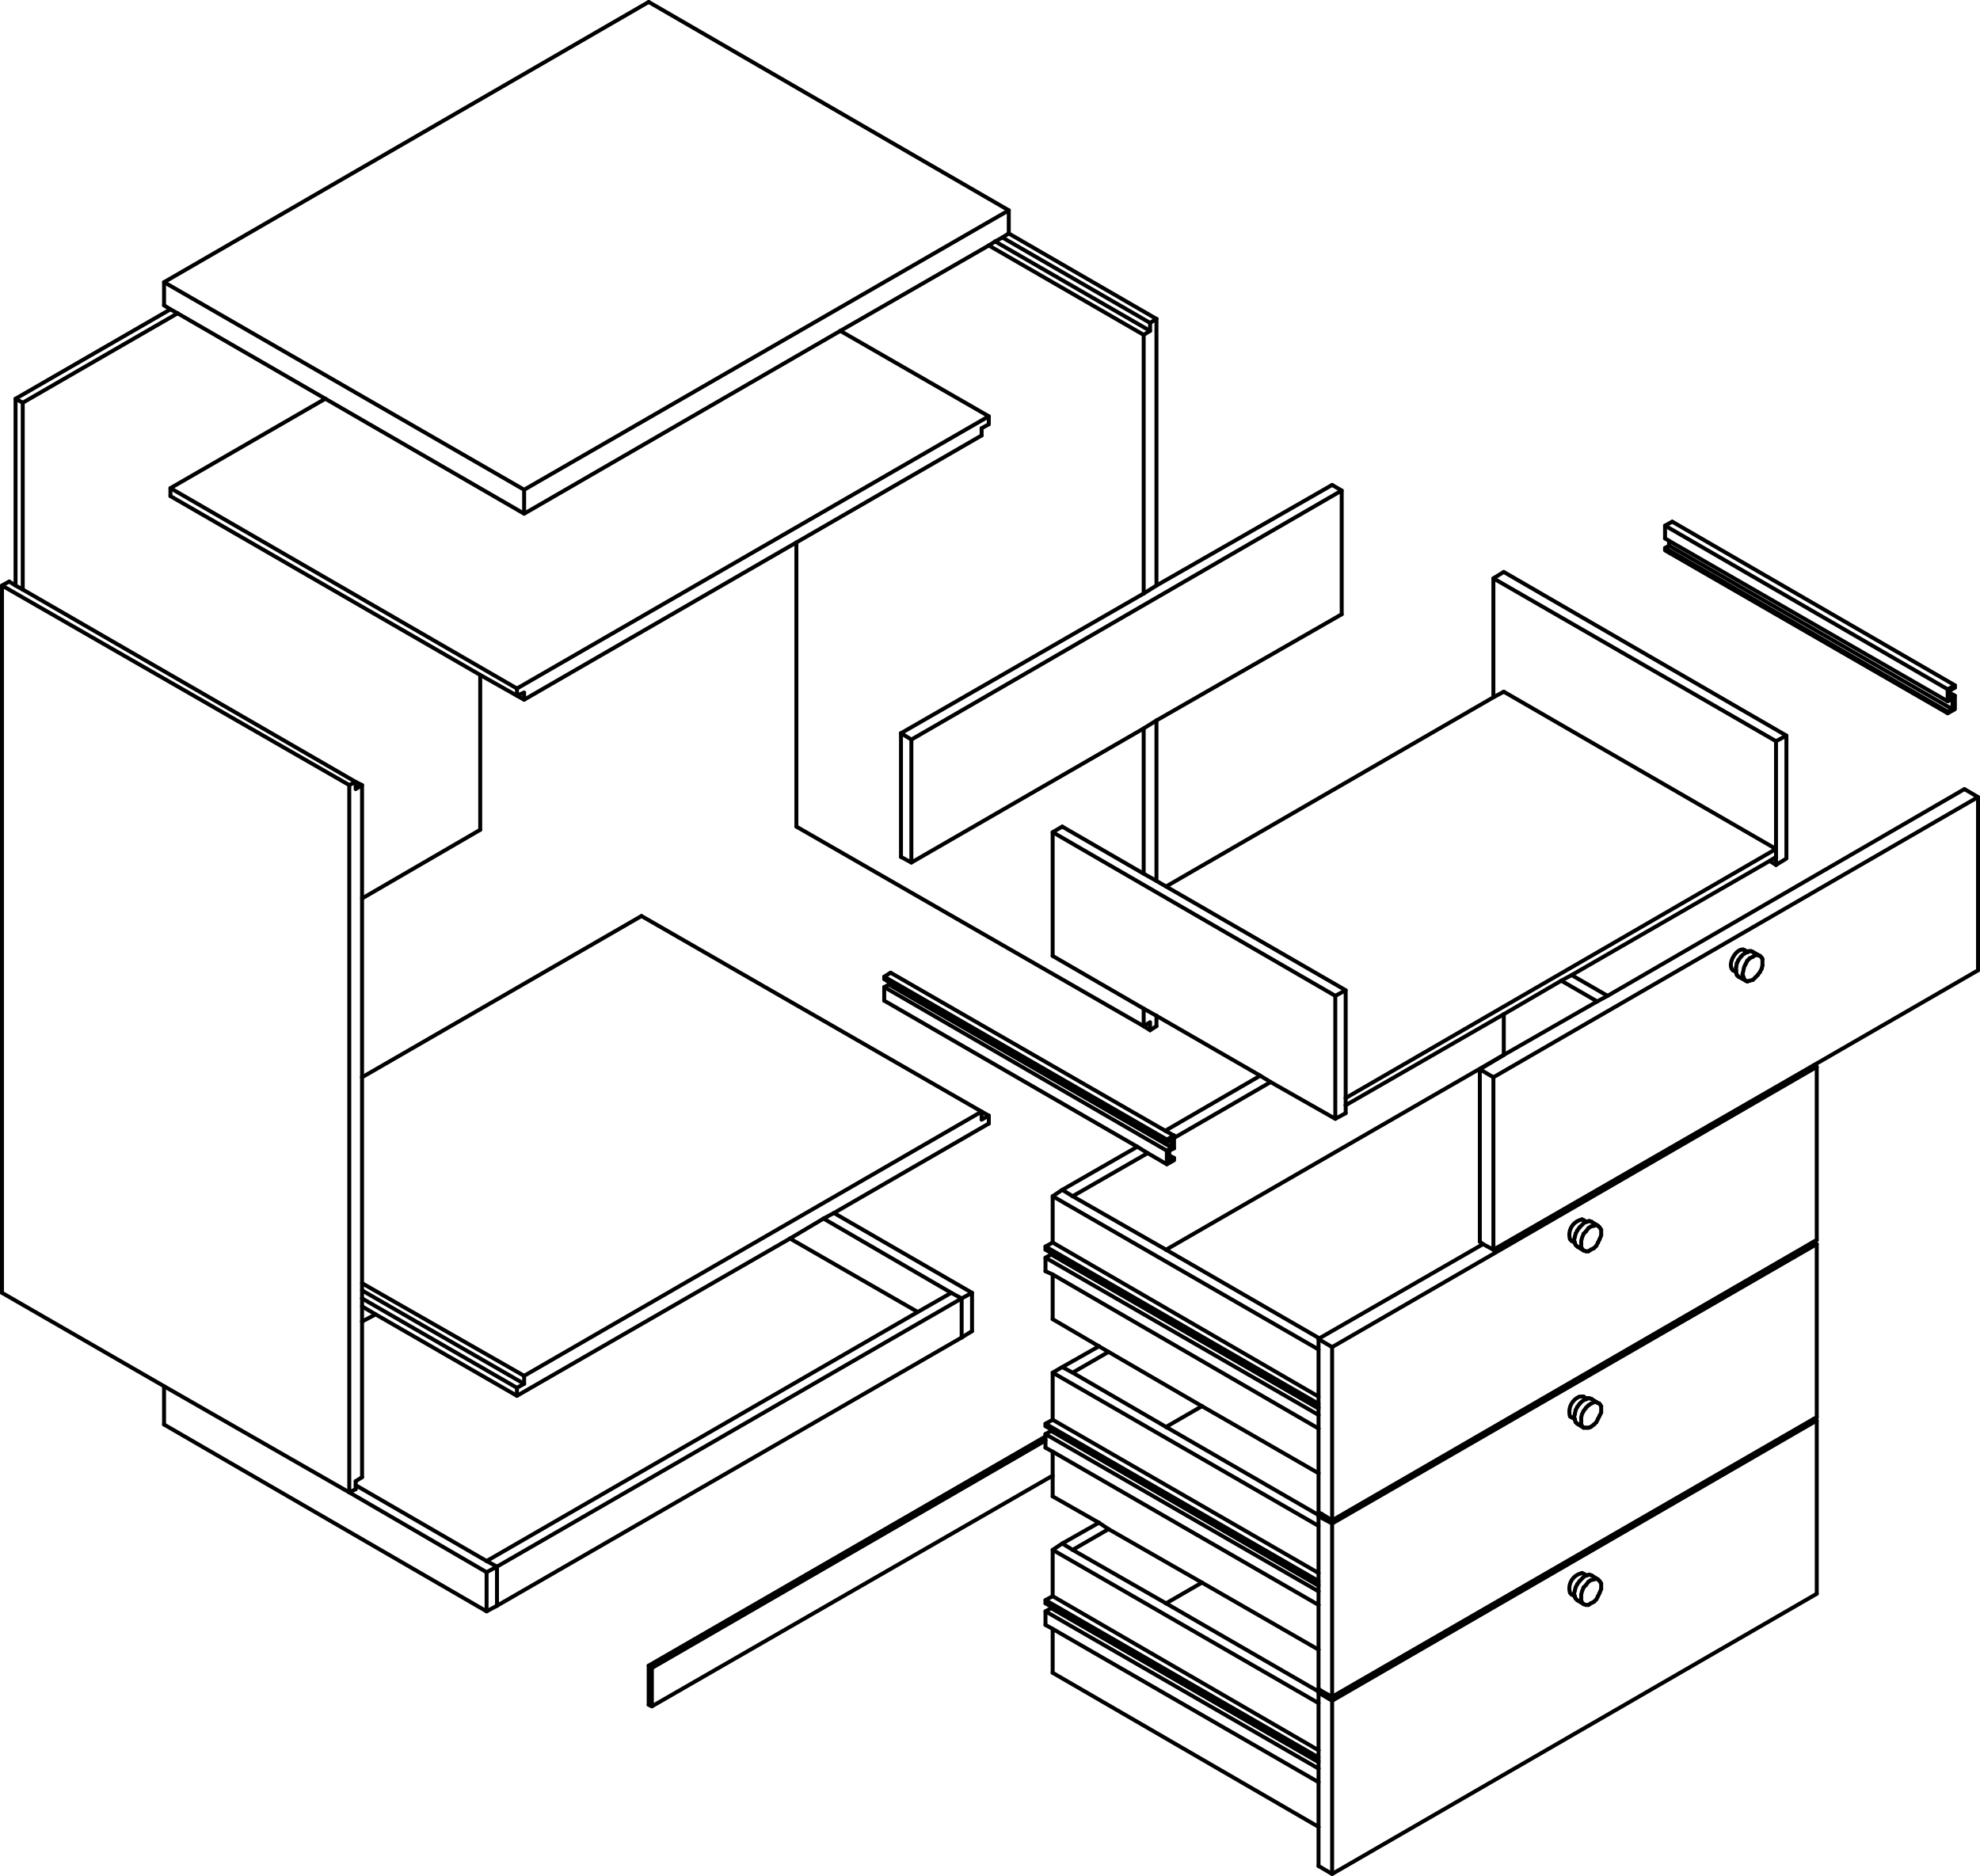 <svg id="dresser_ex" data-name="dresser ex" xmlns="http://www.w3.org/2000/svg" viewBox="0 0 376.051 356.335"><defs><style>.cls-1{fill:none;stroke:#000;stroke-linecap:round;stroke-linejoin:round;stroke-width:0.75px;}</style></defs><polyline class="cls-1" points="285.604 192.65 285.604 200.383 221.462 237.382"/><line class="cls-1" x1="199.927" y1="269.68" x2="250.422" y2="298.795"/><line class="cls-1" x1="221.459" y1="271.045" x2="228.283" y2="267.103"/><line class="cls-1" x1="199.927" y1="303.192" x2="250.422" y2="332.458"/><line class="cls-1" x1="221.459" y1="304.556" x2="228.283" y2="300.614"/><line class="cls-1" x1="285.601" y1="131.388" x2="337.309" y2="161.261"/><line class="cls-1" x1="255.577" y1="209.936" x2="255.577" y2="208.571"/><polyline class="cls-1" points="67.55 282.872 66.336 283.479 66.336 149.129"/><line class="cls-1" x1="67.55" y1="281.356" x2="68.763" y2="280.598"/><polyline class="cls-1" points="0.375 245.57 0.375 111.221 66.337 149.129"/><line class="cls-1" x1="1.74" y1="110.462" x2="0.375" y2="111.221"/><polygon class="cls-1" points="68.763 149.129 67.55 149.888 67.55 148.523 68.763 149.129"/><line class="cls-1" x1="67.55" y1="148.523" x2="66.337" y2="149.129"/><line class="cls-1" x1="91.205" y1="128.204" x2="91.205" y2="157.621"/><polyline class="cls-1" points="4.318 111.979 4.318 76.496 2.953 75.738 2.953 111.221"/><line class="cls-1" x1="4.318" y1="76.496" x2="33.735" y2="59.513"/><line class="cls-1" x1="91.205" y1="157.621" x2="68.763" y2="170.662"/><line class="cls-1" x1="2.953" y1="75.738" x2="32.37" y2="58.755"/><line class="cls-1" x1="219.64" y1="194.923" x2="218.427" y2="195.682"/><line class="cls-1" x1="219.64" y1="60.574" x2="219.64" y2="111.221"/><line class="cls-1" x1="219.64" y1="136.847" x2="219.64" y2="167.326"/><line class="cls-1" x1="219.64" y1="192.952" x2="219.64" y2="194.923"/><line class="cls-1" x1="217.214" y1="194.923" x2="217.214" y2="191.588"/><line class="cls-1" x1="217.214" y1="165.961" x2="217.214" y2="138.363"/><line class="cls-1" x1="217.214" y1="112.737" x2="217.214" y2="63.607"/><polyline class="cls-1" points="218.427 195.682 218.427 194.165 217.214 194.923"/><line class="cls-1" x1="151.253" y1="157.015" x2="151.253" y2="103.032"/><line class="cls-1" x1="219.641" y1="60.574" x2="191.588" y2="44.349"/><polyline class="cls-1" points="218.428 195.682 217.215 194.924 151.253 157.015"/><polyline class="cls-1" points="217.215 63.607 218.428 62.849 218.428 61.333"/><line class="cls-1" x1="187.797" y1="46.624" x2="217.215" y2="63.607"/><line class="cls-1" x1="189.01" y1="45.866" x2="218.428" y2="62.849"/><polyline class="cls-1" points="190.375 45.108 218.428 61.333 219.641 60.575"/><polyline class="cls-1" points="99.545 132.905 99.545 131.54 98.181 132.147 98.181 130.782 187.797 79.074"/><polyline class="cls-1" points="61.788 75.738 32.371 92.721 32.371 94.238"/><line class="cls-1" x1="32.371" y1="92.721" x2="98.181" y2="130.782"/><line class="cls-1" x1="99.545" y1="132.905" x2="98.181" y2="132.147"/><line class="cls-1" x1="186.433" y1="81.348" x2="186.433" y2="82.713"/><polyline class="cls-1" points="187.797 80.59 187.797 79.074 159.593 62.849"/><line class="cls-1" x1="186.433" y1="81.348" x2="187.798" y2="80.59"/><polyline class="cls-1" points="94.39 305.011 92.419 306.073 31.158 270.59"/><polyline class="cls-1" points="94.39 297.581 92.419 298.643 66.337 283.479"/><line class="cls-1" x1="92.418" y1="306.073" x2="92.418" y2="298.643"/><line class="cls-1" x1="94.39" y1="305.011" x2="94.39" y2="297.581"/><line class="cls-1" x1="31.157" y1="270.59" x2="31.157" y2="263.312"/><line class="cls-1" x1="68.763" y1="251.029" x2="71.341" y2="249.664"/><line class="cls-1" x1="182.642" y1="254.062" x2="184.613" y2="252.849"/><line class="cls-1" x1="174.302" y1="249.209" x2="150.04" y2="235.259"/><polyline class="cls-1" points="182.642 246.631 184.613 245.57 158.38 230.406"/><line class="cls-1" x1="182.642" y1="254.062" x2="182.642" y2="246.632"/><line class="cls-1" x1="184.613" y1="252.849" x2="184.613" y2="245.57"/><line class="cls-1" x1="94.39" y1="297.581" x2="92.419" y2="296.52"/><polyline class="cls-1" points="180.671 245.57 182.642 246.632 94.39 297.581"/><line class="cls-1" x1="94.39" y1="305.011" x2="182.642" y2="254.062"/><polyline class="cls-1" points="123.807 316.839 123.807 324.117 199.929 280.295"/><line class="cls-1" x1="123.201" y1="323.814" x2="123.808" y2="324.118"/><polyline class="cls-1" points="198.564 272.865 123.201 316.384 123.807 316.839 198.564 273.623"/><line class="cls-1" x1="123.201" y1="316.384" x2="123.201" y2="323.814"/><polyline class="cls-1" points="186.433 211.149 99.546 261.34 99.546 262.857 98.181 263.615 98.181 265.131"/><line class="cls-1" x1="186.433" y1="211.149" x2="121.836" y2="173.998"/><line class="cls-1" x1="98.181" y1="263.615" x2="68.764" y2="246.632"/><line class="cls-1" x1="99.546" y1="261.34" x2="68.764" y2="243.751"/><line class="cls-1" x1="99.546" y1="262.856" x2="68.764" y2="245.115"/><line class="cls-1" x1="186.433" y1="212.665" x2="186.433" y2="211.149"/><polyline class="cls-1" points="187.798 213.423 187.798 211.907 186.433 212.665"/><line class="cls-1" x1="191.589" y1="39.952" x2="123.201" y2="0.375"/><polyline class="cls-1" points="31.158 53.599 99.546 93.025 191.589 39.952"/><polyline class="cls-1" points="123.201 0.375 31.158 53.599 31.158 57.997"/><line class="cls-1" x1="99.546" y1="97.574" x2="99.546" y2="93.025"/><line class="cls-1" x1="191.589" y1="44.349" x2="191.589" y2="39.952"/><line class="cls-1" x1="303.344" y1="190.223" x2="296.521" y2="186.28"/><line class="cls-1" x1="305.316" y1="189.162" x2="298.492" y2="185.219"/><line class="cls-1" x1="201.749" y1="226.009" x2="199.929" y2="227.222"/><line class="cls-1" x1="199.929" y1="250.574" x2="199.929" y2="242.082"/><polyline class="cls-1" points="199.929 236.017 199.929 227.222 250.424 256.336"/><line class="cls-1" x1="239.354" y1="204.325" x2="221.31" y2="214.788"/><polyline class="cls-1" points="216.002 217.821 201.749 226.009 203.72 227.222"/><line class="cls-1" x1="241.326" y1="205.538" x2="222.978" y2="216.153"/><line class="cls-1" x1="217.974" y1="219.034" x2="203.72" y2="227.222"/><polyline class="cls-1" points="198.564 237.382 198.564 236.775 199.929 236.017"/><polyline class="cls-1" points="198.564 241.476 198.564 238.898 199.626 238.292 199.626 237.989"/><line class="cls-1" x1="198.564" y1="238.898" x2="250.424" y2="268.77"/><line class="cls-1" x1="199.626" y1="238.292" x2="250.424" y2="267.557"/><line class="cls-1" x1="199.929" y1="236.017" x2="250.424" y2="265.283"/><line class="cls-1" x1="198.564" y1="236.775" x2="250.424" y2="266.648"/><polyline class="cls-1" points="201.749 259.672 199.929 260.734 199.929 269.68"/><line class="cls-1" x1="250.424" y1="289.848" x2="199.929" y2="260.734"/><polyline class="cls-1" points="208.724 255.73 201.749 259.672 203.72 260.734 210.544 256.791"/><polyline class="cls-1" points="198.564 270.893 198.564 270.438 199.929 269.68"/><polyline class="cls-1" points="198.564 272.41 199.626 271.803 199.626 271.5"/><line class="cls-1" x1="198.564" y1="272.41" x2="250.424" y2="302.282"/><line class="cls-1" x1="199.626" y1="271.803" x2="250.424" y2="301.22"/><line class="cls-1" x1="198.564" y1="270.438" x2="250.424" y2="300.311"/><line class="cls-1" x1="201.749" y1="293.184" x2="199.929" y2="294.397"/><line class="cls-1" x1="199.929" y1="317.749" x2="199.929" y2="309.409"/><polyline class="cls-1" points="199.929 303.192 199.929 294.397 250.424 323.511"/><line class="cls-1" x1="250.424" y1="347.014" x2="199.929" y2="317.749"/><polyline class="cls-1" points="208.724 289.241 201.749 293.184 203.72 294.397 210.544 290.454"/><polyline class="cls-1" points="198.564 304.556 198.564 303.95 199.929 303.192"/><polyline class="cls-1" points="198.564 308.651 198.564 306.073 199.626 305.466 199.626 305.163"/><line class="cls-1" x1="198.564" y1="306.073" x2="250.424" y2="335.945"/><line class="cls-1" x1="199.626" y1="305.466" x2="250.424" y2="334.732"/><line class="cls-1" x1="198.564" y1="303.95" x2="250.424" y2="333.822"/><line class="cls-1" x1="303.8" y1="233.136" x2="304.103" y2="233.591"/><line class="cls-1" x1="301.828" y1="231.923" x2="302.283" y2="232.075"/><polyline class="cls-1" points="303.193 232.681 303.497 232.833 302.283 232.075"/><line class="cls-1" x1="303.496" y1="232.833" x2="303.8" y2="233.136"/><line class="cls-1" x1="299.554" y1="233.743" x2="300.009" y2="233.136"/><line class="cls-1" x1="299.099" y1="234.956" x2="299.25" y2="234.349"/><line class="cls-1" x1="299.25" y1="236.472" x2="299.099" y2="236.169"/><line class="cls-1" x1="299.25" y1="234.349" x2="299.554" y2="233.742"/><line class="cls-1" x1="300.918" y1="232.226" x2="300.009" y2="233.136"/><line class="cls-1" x1="301.373" y1="232.074" x2="301.829" y2="231.923"/><line class="cls-1" x1="299.554" y1="236.775" x2="299.251" y2="236.472"/><line class="cls-1" x1="298.947" y1="235.562" x2="299.099" y2="234.955"/><line class="cls-1" x1="304.103" y1="234.652" x2="304.103" y2="233.591"/><line class="cls-1" x1="303.8" y1="235.41" x2="303.497" y2="236.017"/><line class="cls-1" x1="302.738" y1="237.078" x2="302.132" y2="237.382"/><line class="cls-1" x1="301.677" y1="237.685" x2="301.222" y2="237.685"/><polyline class="cls-1" points="299.554 236.775 300.767 237.533 300.464 237.23"/><line class="cls-1" x1="303.193" y1="236.623" x2="302.738" y2="237.078"/><line class="cls-1" x1="302.131" y1="237.381" x2="301.677" y2="237.685"/><line class="cls-1" x1="303.496" y1="236.017" x2="303.193" y2="236.623"/><line class="cls-1" x1="300.464" y1="237.23" x2="300.312" y2="236.775"/><line class="cls-1" x1="301.222" y1="237.685" x2="300.767" y2="237.533"/><line class="cls-1" x1="300.312" y1="236.775" x2="300.312" y2="236.32"/><line class="cls-1" x1="304.103" y1="234.652" x2="303.8" y2="235.41"/><polyline class="cls-1" points="300.767 234.349 300.464 235.107 300.313 235.714 300.313 236.32"/><line class="cls-1" x1="302.739" y1="232.832" x2="303.194" y2="232.681"/><line class="cls-1" x1="301.222" y1="233.894" x2="301.677" y2="233.287"/><line class="cls-1" x1="302.132" y1="232.984" x2="302.739" y2="232.832"/><line class="cls-1" x1="300.767" y1="234.349" x2="301.222" y2="233.894"/><line class="cls-1" x1="301.677" y1="233.287" x2="302.132" y2="232.984"/><line class="cls-1" x1="300.464" y1="231.619" x2="300.768" y2="231.771"/><path class="cls-1" d="M311.38,259.001l-.303-.303a2.953,2.953,0,0,1,1.82-3.639l.455-.152" transform="translate(-12.888 -23.288)"/><line class="cls-1" x1="301.374" y1="232.074" x2="300.767" y2="231.771"/><line class="cls-1" x1="299.099" y1="236.017" x2="298.493" y2="235.714"/><line class="cls-1" x1="334.582" y1="181.883" x2="334.734" y2="182.186"/><line class="cls-1" x1="332.611" y1="180.67" x2="332.914" y2="180.822"/><polyline class="cls-1" points="333.824 181.428 334.279 181.58 332.914 180.821"/><line class="cls-1" x1="334.279" y1="181.58" x2="334.582" y2="181.883"/><line class="cls-1" x1="330.185" y1="182.338" x2="330.64" y2="181.731"/><line class="cls-1" x1="329.73" y1="183.702" x2="329.881" y2="182.944"/><line class="cls-1" x1="329.881" y1="185.219" x2="329.73" y2="184.764"/><line class="cls-1" x1="329.881" y1="182.944" x2="330.185" y2="182.338"/><polyline class="cls-1" points="331.549 180.973 331.095 181.276 330.64 181.731"/><line class="cls-1" x1="332.156" y1="180.67" x2="332.611" y2="180.67"/><line class="cls-1" x1="330.185" y1="185.522" x2="329.881" y2="185.219"/><line class="cls-1" x1="329.73" y1="184.309" x2="329.73" y2="183.702"/><line class="cls-1" x1="334.734" y1="183.399" x2="334.734" y2="182.186"/><line class="cls-1" x1="334.582" y1="184.006" x2="334.278" y2="184.612"/><line class="cls-1" x1="333.369" y1="185.673" x2="332.914" y2="186.128"/><line class="cls-1" x1="332.307" y1="186.28" x2="331.852" y2="186.432"/><polyline class="cls-1" points="330.184 185.522 331.549 186.28 331.246 185.977"/><line class="cls-1" x1="333.823" y1="185.219" x2="333.369" y2="185.674"/><line class="cls-1" x1="332.914" y1="186.128" x2="332.307" y2="186.28"/><line class="cls-1" x1="334.278" y1="184.612" x2="333.824" y2="185.219"/><line class="cls-1" x1="331.246" y1="185.977" x2="331.094" y2="185.522"/><line class="cls-1" x1="331.852" y1="186.432" x2="331.549" y2="186.28"/><line class="cls-1" x1="331.094" y1="185.522" x2="330.943" y2="185.067"/><line class="cls-1" x1="334.733" y1="183.399" x2="334.582" y2="184.006"/><polyline class="cls-1" points="331.549 183.096 331.246 183.702 331.094 184.46 330.942 185.067"/><line class="cls-1" x1="333.368" y1="181.428" x2="333.823" y2="181.428"/><line class="cls-1" x1="331.852" y1="182.489" x2="332.307" y2="182.034"/><line class="cls-1" x1="332.914" y1="181.731" x2="333.369" y2="181.428"/><line class="cls-1" x1="331.549" y1="183.096" x2="331.852" y2="182.489"/><line class="cls-1" x1="332.307" y1="182.034" x2="332.914" y2="181.731"/><line class="cls-1" x1="331.094" y1="180.366" x2="331.398" y2="180.518"/><path class="cls-1" d="M342.011,207.597l-.151-.152c-.804-1.114.536-3.584,1.82-3.791h.303" transform="translate(-12.888 -23.288)"/><line class="cls-1" x1="332.004" y1="180.821" x2="331.397" y2="180.518"/><line class="cls-1" x1="329.729" y1="184.612" x2="329.123" y2="184.309"/><line class="cls-1" x1="303.8" y1="266.647" x2="304.103" y2="267.102"/><line class="cls-1" x1="301.828" y1="265.586" x2="302.283" y2="265.737"/><polyline class="cls-1" points="303.193 266.344 303.497 266.496 302.283 265.737"/><line class="cls-1" x1="303.496" y1="266.495" x2="303.8" y2="266.647"/><line class="cls-1" x1="299.554" y1="267.254" x2="300.009" y2="266.647"/><line class="cls-1" x1="299.099" y1="268.618" x2="299.25" y2="267.86"/><line class="cls-1" x1="299.25" y1="270.135" x2="299.099" y2="269.68"/><line class="cls-1" x1="299.25" y1="267.86" x2="299.554" y2="267.253"/><polyline class="cls-1" points="300.918 265.889 300.464 266.192 300.009 266.647"/><line class="cls-1" x1="301.373" y1="265.585" x2="301.829" y2="265.585"/><line class="cls-1" x1="299.554" y1="270.438" x2="299.251" y2="270.134"/><line class="cls-1" x1="298.947" y1="269.225" x2="299.099" y2="268.618"/><line class="cls-1" x1="304.103" y1="268.315" x2="304.103" y2="267.102"/><line class="cls-1" x1="303.8" y1="268.921" x2="303.497" y2="269.528"/><line class="cls-1" x1="302.738" y1="270.589" x2="302.132" y2="271.044"/><line class="cls-1" x1="301.677" y1="271.196" x2="301.222" y2="271.196"/><polyline class="cls-1" points="299.554 270.438 300.767 271.196 300.464 270.893"/><line class="cls-1" x1="303.193" y1="270.134" x2="302.738" y2="270.589"/><line class="cls-1" x1="302.131" y1="271.044" x2="301.677" y2="271.196"/><line class="cls-1" x1="303.496" y1="269.528" x2="303.193" y2="270.135"/><line class="cls-1" x1="300.464" y1="270.893" x2="300.312" y2="270.438"/><line class="cls-1" x1="301.222" y1="271.196" x2="300.767" y2="271.196"/><line class="cls-1" x1="300.312" y1="270.438" x2="300.312" y2="269.831"/><line class="cls-1" x1="304.103" y1="268.315" x2="303.8" y2="268.921"/><polyline class="cls-1" points="300.767 268.011 300.464 268.618 300.313 269.225 300.313 269.831"/><line class="cls-1" x1="302.739" y1="266.343" x2="303.194" y2="266.343"/><line class="cls-1" x1="301.222" y1="267.405" x2="301.677" y2="266.95"/><line class="cls-1" x1="302.132" y1="266.647" x2="302.739" y2="266.343"/><line class="cls-1" x1="300.767" y1="268.011" x2="301.222" y2="267.405"/><line class="cls-1" x1="301.677" y1="266.95" x2="302.132" y2="266.647"/><line class="cls-1" x1="300.464" y1="265.282" x2="300.768" y2="265.282"/><path class="cls-1" d="M311.38,292.512l-.303-.152a3.139,3.139,0,0,1,1.82-3.791h.455" transform="translate(-12.888 -23.288)"/><line class="cls-1" x1="301.374" y1="265.737" x2="300.767" y2="265.282"/><line class="cls-1" x1="299.099" y1="269.528" x2="298.493" y2="269.225"/><line class="cls-1" x1="303.8" y1="300.31" x2="304.103" y2="300.765"/><line class="cls-1" x1="301.829" y1="299.097" x2="302.284" y2="299.249"/><polyline class="cls-1" points="303.193 299.855 303.497 300.007 302.284 299.248"/><line class="cls-1" x1="303.497" y1="300.007" x2="303.8" y2="300.31"/><line class="cls-1" x1="299.554" y1="300.916" x2="300.009" y2="300.31"/><line class="cls-1" x1="299.099" y1="302.129" x2="299.251" y2="301.523"/><line class="cls-1" x1="299.251" y1="303.646" x2="299.099" y2="303.342"/><line class="cls-1" x1="299.251" y1="301.523" x2="299.554" y2="300.916"/><polyline class="cls-1" points="300.919 299.4 300.464 299.855 300.009 300.31"/><line class="cls-1" x1="301.374" y1="299.248" x2="301.829" y2="299.097"/><line class="cls-1" x1="299.554" y1="303.949" x2="299.251" y2="303.646"/><line class="cls-1" x1="298.948" y1="302.736" x2="299.099" y2="302.129"/><line class="cls-1" x1="304.103" y1="301.826" x2="304.103" y2="300.765"/><line class="cls-1" x1="303.8" y1="302.584" x2="303.497" y2="303.191"/><line class="cls-1" x1="302.739" y1="304.252" x2="302.132" y2="304.556"/><line class="cls-1" x1="301.677" y1="304.859" x2="301.222" y2="304.859"/><polyline class="cls-1" points="299.554 303.949 300.768 304.707 300.464 304.404"/><line class="cls-1" x1="303.193" y1="303.797" x2="302.739" y2="304.252"/><line class="cls-1" x1="302.132" y1="304.555" x2="301.677" y2="304.859"/><line class="cls-1" x1="303.497" y1="303.191" x2="303.193" y2="303.797"/><line class="cls-1" x1="300.464" y1="304.404" x2="300.313" y2="303.949"/><line class="cls-1" x1="301.222" y1="304.859" x2="300.768" y2="304.707"/><line class="cls-1" x1="300.313" y1="303.949" x2="300.313" y2="303.494"/><line class="cls-1" x1="304.103" y1="301.826" x2="303.8" y2="302.584"/><polyline class="cls-1" points="300.768 301.523 300.464 302.281 300.313 302.887 300.313 303.494"/><line class="cls-1" x1="302.739" y1="300.006" x2="303.194" y2="299.855"/><line class="cls-1" x1="301.223" y1="301.068" x2="301.678" y2="300.461"/><line class="cls-1" x1="302.132" y1="300.158" x2="302.739" y2="300.006"/><line class="cls-1" x1="300.768" y1="301.523" x2="301.223" y2="301.068"/><line class="cls-1" x1="301.677" y1="300.461" x2="302.132" y2="300.158"/><line class="cls-1" x1="300.464" y1="298.793" x2="300.768" y2="298.945"/><path class="cls-1" d="M311.381,326.175l-.303-.303a2.952,2.952,0,0,1,1.82-3.639l.455-.152" transform="translate(-12.888 -23.288)"/><line class="cls-1" x1="301.374" y1="299.248" x2="300.768" y2="298.945"/><line class="cls-1" x1="299.099" y1="303.191" x2="298.493" y2="302.887"/><polyline class="cls-1" points="253.002 322.297 253.002 289.392 250.425 288.027"/><polyline class="cls-1" points="253.002 289.392 345.045 236.319 344.439 235.864"/><line class="cls-1" x1="345.045" y1="236.319" x2="345.045" y2="269.224"/><polyline class="cls-1" points="253.002 288.785 253.002 255.88 250.425 254.364"/><polyline class="cls-1" points="253.002 255.88 345.045 202.656 344.439 202.353"/><line class="cls-1" x1="345.045" y1="202.656" x2="345.045" y2="235.561"/><line class="cls-1" x1="281.055" y1="203.111" x2="281.055" y2="235.864"/><polyline class="cls-1" points="283.633 237.381 283.633 204.627 281.055 203.111"/><polyline class="cls-1" points="283.633 204.627 375.676 151.403 373.098 149.887"/><line class="cls-1" x1="375.676" y1="151.403" x2="375.676" y2="184.308"/><polyline class="cls-1" points="250.425 354.443 253.003 355.96 253.003 323.055 250.425 321.538"/><line class="cls-1" x1="253.003" y1="323.055" x2="345.046" y2="269.831"/><line class="cls-1" x1="253.003" y1="355.96" x2="345.046" y2="302.736"/><polyline class="cls-1" points="344.439 269.527 345.046 269.831 345.046 302.736"/><line class="cls-1" x1="370.217" y1="131.236" x2="371.279" y2="130.629"/><polyline class="cls-1" points="370.217 132.752 371.279 132.145 371.279 134.723 369.914 135.481 369.914 135.178 370.824 134.723 370.824 132.752 369.914 133.207 369.914 130.932 371.279 130.174 371.279 130.629"/><polyline class="cls-1" points="317.6 99.089 316.235 99.847 316.235 102.273"/><polyline class="cls-1" points="316.993 102.728 316.993 103.638 316.235 104.093 316.235 104.548 369.914 135.481"/><line class="cls-1" x1="316.235" y1="104.093" x2="369.914" y2="135.178"/><line class="cls-1" x1="370.217" y1="131.539" x2="371.279" y2="132.145"/><line class="cls-1" x1="316.993" y1="103.638" x2="370.824" y2="134.723"/><line class="cls-1" x1="316.234" y1="99.847" x2="369.914" y2="130.932"/><line class="cls-1" x1="317.599" y1="99.089" x2="371.279" y2="130.174"/><polyline class="cls-1" points="221.614 217.061 222.524 216.455 222.524 217.971 221.614 218.578 221.614 221.156 222.979 220.397 222.979 219.942 222.069 220.397"/><line class="cls-1" x1="222.979" y1="218.123" x2="222.069" y2="218.578"/><polyline class="cls-1" points="222.979 215.696 221.614 216.455 221.614 217.061"/><polyline class="cls-1" points="167.935 185.976 167.935 185.521 169.148 184.763"/><polyline class="cls-1" points="167.935 190.07 167.935 187.492 168.845 187.037 168.845 186.582"/><line class="cls-1" x1="222.069" y1="219.487" x2="222.979" y2="219.942"/><line class="cls-1" x1="167.935" y1="187.492" x2="221.614" y2="218.578"/><line class="cls-1" x1="168.845" y1="187.037" x2="222.524" y2="217.971"/><line class="cls-1" x1="167.935" y1="185.521" x2="221.614" y2="216.455"/><polyline class="cls-1" points="255.58 208.57 337.312 161.259 337.312 162.776"/><line class="cls-1" x1="171.119" y1="139.272" x2="171.119" y2="162.776"/><polyline class="cls-1" points="253.003 92.114 254.822 93.175 254.822 116.679"/><polyline class="cls-1" points="171.119 139.272 173.091 140.485 254.822 93.175"/><polyline class="cls-1" points="171.119 162.776 173.091 163.837 173.091 140.485"/><polyline class="cls-1" points="337.312 140.788 339.283 139.727 339.283 163.079 337.312 164.292"/><polyline class="cls-1" points="285.601 108.643 283.63 109.856 283.63 132.45"/><line class="cls-1" x1="337.309" y1="140.79" x2="283.63" y2="109.856"/><line class="cls-1" x1="339.28" y1="139.729" x2="285.601" y2="108.643"/><line class="cls-1" x1="337.309" y1="164.294" x2="336.096" y2="163.535"/><line class="cls-1" x1="255.577" y1="188.1" x2="253.606" y2="189.162"/><polyline class="cls-1" points="255.577 211.452 253.606 212.514 253.606 189.162"/><polyline class="cls-1" points="201.746 157.015 199.927 158.077 199.927 181.58"/><line class="cls-1" x1="253.606" y1="189.162" x2="199.927" y2="158.076"/><line class="cls-1" x1="68.764" y1="280.599" x2="68.764" y2="251.03"/><line class="cls-1" x1="67.551" y1="282.874" x2="67.551" y2="281.358"/><polyline class="cls-1" points="66.338 283.48 31.159 263.313 0.377 245.571"/><line class="cls-1" x1="4.319" y1="111.98" x2="67.551" y2="148.525"/><line class="cls-1" x1="99.547" y1="132.906" x2="186.434" y2="82.715"/><polyline class="cls-1" points="98.182 132.148 91.207 128.206 32.372 94.239"/><line class="cls-1" x1="92.42" y1="296.521" x2="67.551" y2="282.116"/><polyline class="cls-1" points="156.41 231.469 180.672 245.572 174.303 249.211 92.42 296.521"/><line class="cls-1" x1="98.181" y1="265.133" x2="150.041" y2="235.26"/><polyline class="cls-1" points="68.764 248.149 71.342 249.666 98.181 265.133"/><line class="cls-1" x1="187.798" y1="211.908" x2="186.434" y2="211.15"/><polyline class="cls-1" points="159.594 62.851 99.546 97.575 61.789 75.74"/><line class="cls-1" x1="250.575" y1="254.215" x2="221.461" y2="237.383"/><line class="cls-1" x1="250.423" y1="279.841" x2="228.285" y2="267.104"/><polyline class="cls-1" points="198.564 241.478 199.929 242.084 250.423 271.35"/><polyline class="cls-1" points="198.564 237.383 199.626 237.99 250.423 267.256"/><line class="cls-1" x1="199.929" y1="284.239" x2="199.929" y2="275.747"/><line class="cls-1" x1="250.575" y1="287.878" x2="221.461" y2="271.047"/><line class="cls-1" x1="250.423" y1="313.353" x2="228.285" y2="300.616"/><line class="cls-1" x1="198.564" y1="272.411" x2="198.564" y2="272.866"/><polyline class="cls-1" points="198.564 274.989 199.929 275.747 250.423 304.861"/><polyline class="cls-1" points="198.564 270.895 199.626 271.502 250.423 300.919"/><line class="cls-1" x1="250.575" y1="321.39" x2="221.461" y2="304.558"/><polyline class="cls-1" points="198.564 308.652 199.929 309.411 250.423 338.525"/><polyline class="cls-1" points="198.564 304.558 199.626 305.165 250.423 334.43"/><line class="cls-1" x1="300.918" y1="232.228" x2="301.373" y2="232.076"/><polyline class="cls-1" points="299.099 236.17 299.099 236.019 298.947 235.564"/><polyline class="cls-1" points="331.549 180.975 332.004 180.823 332.155 180.672"/><line class="cls-1" x1="329.729" y1="184.766" x2="329.729" y2="184.311"/><polyline class="cls-1" points="300.918 265.891 301.373 265.739 301.373 265.588"/><polyline class="cls-1" points="299.099 269.682 299.099 269.53 298.947 269.227"/><line class="cls-1" x1="300.918" y1="299.402" x2="301.373" y2="299.251"/><polyline class="cls-1" points="299.099 303.345 299.099 303.193 298.947 302.738"/><polyline class="cls-1" points="253.001 322.299 251.03 321.238 250.424 320.783"/><polyline class="cls-1" points="253.001 322.299 344.438 269.53 345.044 269.227"/><polyline class="cls-1" points="250.423 288.03 250.575 287.878 251.03 287.575"/><line class="cls-1" x1="250.423" y1="279.841" x2="250.423" y2="287.272"/><polyline class="cls-1" points="253.001 288.788 251.03 287.575 250.424 287.272"/><polyline class="cls-1" points="253.001 288.788 344.438 235.867 345.044 235.564"/><polyline class="cls-1" points="250.423 254.367 250.575 254.215 281.661 236.322 283.632 237.383"/><line class="cls-1" x1="281.66" y1="236.322" x2="281.054" y2="235.867"/><polyline class="cls-1" points="283.632 237.383 344.438 202.355 375.675 184.311"/><line class="cls-1" x1="281.054" y1="203.114" x2="285.603" y2="200.384"/><polyline class="cls-1" points="250.423 321.541 250.575 321.389 251.03 321.238"/><line class="cls-1" x1="370.216" y1="132.755" x2="370.216" y2="131.238"/><polyline class="cls-1" points="316.233 102.276 316.992 102.731 369.913 133.21"/><line class="cls-1" x1="222.068" y1="218.58" x2="222.068" y2="220.4"/><line class="cls-1" x1="222.977" y1="215.699" x2="222.977" y2="218.126"/><line class="cls-1" x1="167.934" y1="190.073" x2="216.002" y2="217.822"/><polyline class="cls-1" points="167.934 185.979 168.844 186.585 221.613 217.064"/><polyline class="cls-1" points="169.147 184.766 221.309 214.79 222.977 215.7"/><polyline class="cls-1" points="285.603 131.39 283.632 132.451 221.461 168.389"/><line class="cls-1" x1="255.579" y1="209.937" x2="285.603" y2="192.651"/><line class="cls-1" x1="217.215" y1="112.739" x2="171.118" y2="139.275"/><line class="cls-1" x1="219.641" y1="136.849" x2="254.821" y2="116.681"/><line class="cls-1" x1="337.31" y1="161.262" x2="337.31" y2="140.791"/><line class="cls-1" x1="255.579" y1="211.453" x2="255.579" y2="209.937"/><polyline class="cls-1" points="1.739 110.463 2.952 111.221 4.317 111.979"/><line class="cls-1" x1="150.039" y1="235.259" x2="156.408" y2="231.468"/><line class="cls-1" x1="159.592" y1="62.849" x2="187.796" y2="46.624"/><line class="cls-1" x1="33.734" y1="59.513" x2="61.787" y2="75.739"/><line class="cls-1" x1="221.459" y1="237.382" x2="203.718" y2="227.223"/><line class="cls-1" x1="208.722" y1="255.73" x2="199.927" y2="250.575"/><line class="cls-1" x1="221.459" y1="271.045" x2="203.718" y2="260.734"/><line class="cls-1" x1="208.722" y1="289.242" x2="199.927" y2="284.238"/><line class="cls-1" x1="198.562" y1="272.865" x2="198.562" y2="274.988"/><line class="cls-1" x1="221.459" y1="304.557" x2="203.718" y2="294.397"/><line class="cls-1" x1="250.422" y1="288.029" x2="250.422" y2="298.795"/><line class="cls-1" x1="250.422" y1="313.352" x2="250.422" y2="320.782"/><line class="cls-1" x1="250.422" y1="271.349" x2="250.422" y2="279.841"/><line class="cls-1" x1="285.601" y1="200.383" x2="303.343" y2="190.224"/><line class="cls-1" x1="250.422" y1="321.54" x2="250.422" y2="332.458"/><line class="cls-1" x1="250.422" y1="347.015" x2="250.422" y2="354.445"/><polyline class="cls-1" points="216 217.821 217.972 219.035 221.611 221.157"/><line class="cls-1" x1="285.601" y1="192.65" x2="296.519" y2="186.281"/><polyline class="cls-1" points="252.999 92.115 219.64 111.222 217.214 112.738"/><polyline class="cls-1" points="173.087 163.839 217.214 138.364 219.64 136.848"/><line class="cls-1" x1="337.309" y1="164.294" x2="337.309" y2="162.778"/><polyline class="cls-1" points="255.577 208.572 255.577 188.101 221.459 168.388 219.64 167.327 217.214 165.962 201.747 157.016"/><polyline class="cls-1" points="253.606 212.514 241.324 205.539 239.352 204.326 219.64 192.953"/><line class="cls-1" x1="68.762" y1="251.029" x2="68.762" y2="246.632"/><polyline class="cls-1" points="156.407 231.468 158.379 230.407 187.796 213.424"/><line class="cls-1" x1="187.796" y1="46.624" x2="189.009" y2="45.866"/><polyline class="cls-1" points="31.156 57.997 32.37 58.755 33.734 59.513"/><polyline class="cls-1" points="228.283 267.103 210.542 256.792 208.722 255.73"/><polyline class="cls-1" points="228.283 300.614 210.542 290.455 208.722 289.242"/><line class="cls-1" x1="250.422" y1="304.86" x2="250.422" y2="313.352"/><line class="cls-1" x1="250.422" y1="268.771" x2="250.422" y2="271.348"/><polyline class="cls-1" points="303.342 190.223 305.314 189.162 373.095 149.888"/><line class="cls-1" x1="250.422" y1="338.523" x2="250.422" y2="347.015"/><line class="cls-1" x1="296.519" y1="186.281" x2="298.49" y2="185.219"/><polyline class="cls-1" points="219.639 192.953 217.213 191.588 199.927 181.58"/><line class="cls-1" x1="68.762" y1="246.632" x2="68.762" y2="204.629"/><polyline class="cls-1" points="189.009 45.866 190.374 45.108 191.587 44.35"/><line class="cls-1" x1="250.422" y1="302.282" x2="250.422" y2="304.86"/><line class="cls-1" x1="250.422" y1="335.945" x2="250.422" y2="338.523"/><polyline class="cls-1" points="298.49 185.219 336.096 163.535 337.309 162.777"/><line class="cls-1" x1="68.762" y1="204.628" x2="68.762" y2="149.129"/><line class="cls-1" x1="250.421" y1="267.254" x2="250.421" y2="268.77"/><line class="cls-1" x1="250.422" y1="298.793" x2="250.422" y2="302.281"/><line class="cls-1" x1="250.422" y1="254.364" x2="250.422" y2="267.253"/><line class="cls-1" x1="250.422" y1="332.457" x2="250.422" y2="335.944"/><line class="cls-1" x1="68.762" y1="204.626" x2="121.834" y2="173.996"/></svg>
